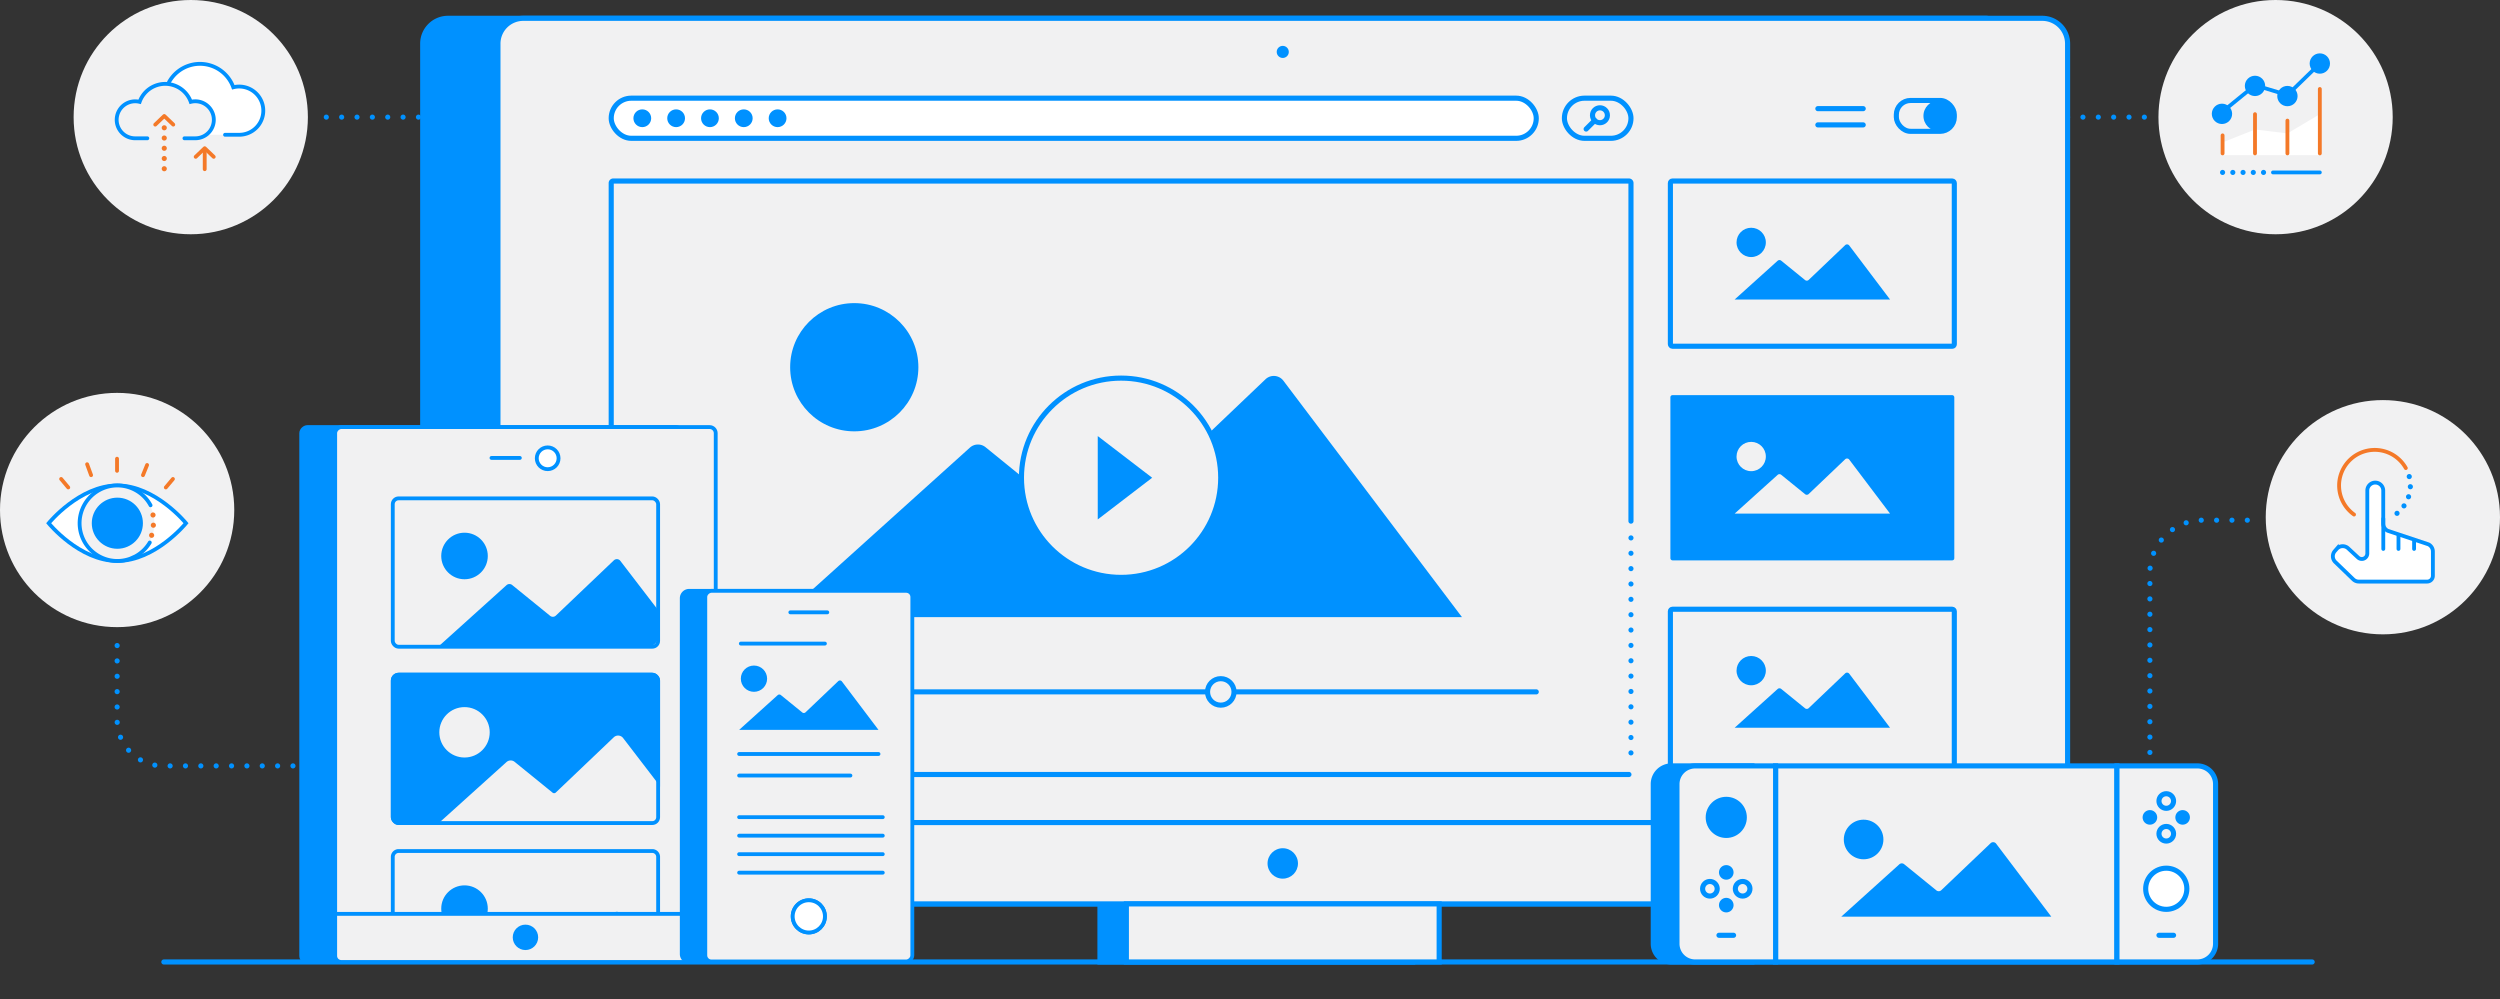<svg xmlns="http://www.w3.org/2000/svg" xmlns:xlink="http://www.w3.org/1999/xlink" viewBox="0 0 976.883 390.52"><rect x="0" y="0" width="976.883" height="390.52" fill="#333333" stroke="none"/><defs><clipPath id="clip-path"><path d="M155.769,332.538h99.106a2.293,2.293,0,0,1,2.293,2.293v41.064a0,0,0,0,1,0,0H153.477a0,0,0,0,1,0,0V334.831A2.293,2.293,0,0,1,155.769,332.538Z" fill="none"/></clipPath></defs><title>cloudinary-ebook-1</title><g id="Layer_2" data-name="Layer 2"><g id="Content"><line x1="807.918" y1="45.769" x2="843.422" y2="45.769" fill="none" stroke="#0091ff" stroke-linecap="round" stroke-miterlimit="10" stroke-width="2" stroke-dasharray="0 6"/><path d="M878.145,203.27H860.629a20.55,20.55,0,0,0-20.55,20.549V294.9" fill="none" stroke="#0091ff" stroke-linecap="round" stroke-miterlimit="10" stroke-width="2" stroke-dasharray="0 6"/><rect x="429.815" y="353.202" width="122.226" height="22.692" fill="#0091ff" stroke="#0091ff" stroke-miterlimit="10" stroke-width="2"/><path d="M175.075,7.159H776.131a2.394,2.394,0,0,1,2.394,2.394V350.808a2.394,2.394,0,0,1-2.394,2.394H167.567a2.394,2.394,0,0,1-2.394-2.394V17.061A9.9,9.9,0,0,1,175.075,7.159Z" fill="#0091ff" stroke="#0091ff" stroke-miterlimit="10" stroke-width="2"/><path d="M204.468,7.159H798.016a9.9,9.9,0,0,1,9.9,9.9V350.808a2.394,2.394,0,0,1-2.394,2.394H196.961a2.394,2.394,0,0,1-2.394-2.394V17.061A9.9,9.9,0,0,1,204.468,7.159Z" fill="#f1f1f2" stroke="#0091ff" stroke-miterlimit="10" stroke-width="2"/><line x1="64.022" y1="375.894" x2="903.482" y2="375.894" fill="#f1f1f2" stroke="#0091ff" stroke-linecap="round" stroke-miterlimit="10" stroke-width="2"/><path d="M636.506,302.632H239.634a.8.8,0,0,1-.8-.8V71.533a.8.8,0,0,1,.8-.8H636.506a.8.8,0,0,1,.8.8v132.1" fill="none" stroke="#0091ff" stroke-linecap="round" stroke-miterlimit="10" stroke-width="2"/><line x1="637.306" y1="210.192" x2="637.306" y2="298.818" fill="none" stroke="#0091ff" stroke-linecap="round" stroke-miterlimit="10" stroke-width="2" stroke-dasharray="0 6"/><path d="M305.488,241.158,379,174.9a4.7,4.7,0,0,1,6.1-.157l40.808,33.139a4.7,4.7,0,0,0,6.2-.246L494.5,148.191a4.7,4.7,0,0,1,6.965.542l69.814,92.425Z" fill="#0091ff"/><circle cx="333.808" cy="143.496" r="25.053" fill="#0091ff"/><circle cx="438.07" cy="186.683" r="38.934" fill="#f1f1f2" stroke="#0091ff" stroke-miterlimit="10" stroke-width="2"/><polygon points="428.948 170.394 428.948 202.971 450.209 186.683 428.948 170.394" fill="#0091ff"/><rect x="652.71" y="70.733" width="110.941" height="64.564" rx="0.8" fill="#f1f1f2" stroke="#0091ff" stroke-miterlimit="10" stroke-width="2"/><rect x="652.71" y="154.401" width="110.941" height="64.564" rx="0.8" fill="#0091ff"/><rect x="652.71" y="238.068" width="110.941" height="64.564" rx="0.8" fill="#f1f1f2" stroke="#0091ff" stroke-miterlimit="10" stroke-width="2"/><path d="M677.812,117.037l16.8-15.141a1.072,1.072,0,0,1,1.395-.036l9.325,7.572a1.072,1.072,0,0,0,1.417-.056L721,95.792a1.074,1.074,0,0,1,1.592.124l15.953,21.121Z" fill="#0091ff"/><circle cx="684.283" cy="94.72" r="5.725" fill="#0091ff"/><path d="M677.812,200.7l16.8-15.141a1.073,1.073,0,0,1,1.395-.036l9.325,7.572a1.072,1.072,0,0,0,1.417-.056L721,179.459a1.074,1.074,0,0,1,1.592.124L738.549,200.7Z" fill="#f1f1f2"/><circle cx="684.283" cy="178.387" r="5.725" fill="#f1f1f2"/><path d="M677.812,284.371l16.8-15.141a1.073,1.073,0,0,1,1.395-.036l9.325,7.573a1.073,1.073,0,0,0,1.417-.057L721,263.127a1.074,1.074,0,0,1,1.592.123l15.953,21.121Z" fill="#0091ff"/><circle cx="684.283" cy="262.054" r="5.725" fill="#0091ff"/><rect x="238.834" y="38.366" width="361.462" height="15.681" rx="7.841" fill="#fff" stroke="#0091ff" stroke-miterlimit="10" stroke-width="2"/><rect x="611.299" y="38.366" width="26.007" height="15.681" rx="7.841" fill="#f1f1f2" stroke="#0091ff" stroke-miterlimit="10" stroke-width="2"/><circle cx="625.184" cy="45.037" r="2.913" fill="#f1f1f2" stroke="#0091ff" stroke-miterlimit="10" stroke-width="2"/><line x1="619.794" y1="50.427" x2="623.124" y2="47.097" fill="#f1f1f2" stroke="#0091ff" stroke-linecap="round" stroke-miterlimit="10" stroke-width="2"/><line x1="277.828" y1="270.35" x2="600.296" y2="270.35" fill="#0091ff" stroke="#0091ff" stroke-linecap="round" stroke-miterlimit="10" stroke-width="2"/><rect x="440.13" y="353.202" width="122.226" height="22.692" fill="#f1f1f2" stroke="#0091ff" stroke-miterlimit="10" stroke-width="2"/><line x1="807.151" y1="321.419" x2="194.566" y2="321.419" fill="#f1f1f2" stroke="#0091ff" stroke-miterlimit="10" stroke-width="2"/><circle cx="501.242" cy="337.391" r="5.945" fill="#0091ff"/><circle cx="501.242" cy="20.284" r="2.363" fill="#0091ff"/><circle cx="477.026" cy="270.365" r="5.177" fill="#f1f1f2" stroke="#0091ff" stroke-miterlimit="10" stroke-width="2"/><rect x="741.004" y="39.256" width="22.647" height="12.06" rx="5.548" fill="#f1f1f2" stroke="#0091ff" stroke-miterlimit="10" stroke-width="2"/><circle cx="757.621" cy="45.286" r="6.03" fill="#0091ff"/><line x1="728.055" y1="42.453" x2="710.333" y2="42.453" fill="#f1f1f2" stroke="#0091ff" stroke-linecap="round" stroke-miterlimit="10" stroke-width="2"/><line x1="728.055" y1="48.8" x2="710.333" y2="48.8" fill="#f1f1f2" stroke="#0091ff" stroke-linecap="round" stroke-miterlimit="10" stroke-width="2"/><circle cx="250.979" cy="46.207" r="3.471" fill="#0091ff"/><circle cx="264.196" cy="46.207" r="3.471" fill="#0091ff"/><circle cx="277.414" cy="46.207" r="3.471" fill="#0091ff"/><circle cx="290.631" cy="46.207" r="3.471" fill="#0091ff"/><circle cx="303.849" cy="46.207" r="3.471" fill="#0091ff"/><rect x="87.544" y="197.038" width="209.017" height="148.697" rx="2.394" transform="translate(-79.333 463.439) rotate(-90)" fill="#0091ff" stroke="#0091ff" stroke-miterlimit="10" stroke-width="1.5"/><rect x="100.814" y="197.038" width="209.017" height="148.697" rx="2.394" transform="translate(-66.064 476.708) rotate(-90)" fill="#f1f1f2" stroke="#0091ff" stroke-miterlimit="10" stroke-width="1.5"/><rect x="153.477" y="194.733" width="103.691" height="57.982" rx="2.293" fill="#f1f1f2" stroke="#0091ff" stroke-miterlimit="10" stroke-width="1.5"/><rect x="153.477" y="263.635" width="103.691" height="57.982" rx="2.293" fill="#0091ff" stroke="#0091ff" stroke-miterlimit="10" stroke-width="1.5"/><path d="M155.769,332.538h99.106a2.293,2.293,0,0,1,2.293,2.293v41.064a0,0,0,0,1,0,0H153.477a0,0,0,0,1,0,0V334.831A2.293,2.293,0,0,1,155.769,332.538Z" fill="#f1f1f2" stroke="#0091ff" stroke-miterlimit="10" stroke-width="1.5"/><path d="M171.227,252.714l26.694-24.06a1.7,1.7,0,0,1,2.216-.057l14.819,12.033a1.706,1.706,0,0,0,2.252-.089l22.656-21.586a1.705,1.705,0,0,1,2.529.2l14.775,19.26v10.207a4.1,4.1,0,0,1-4.095,4.095Z" fill="#0091ff"/><circle cx="181.511" cy="217.251" r="9.097" fill="#0091ff"/><path d="M171.716,322.4l26.694-24.061a1.707,1.707,0,0,1,2.217-.057l14.819,12.034a1.706,1.706,0,0,0,2.251-.089l22.656-21.586a1.706,1.706,0,0,1,2.53.2l14.774,19.26v11.428a2.875,2.875,0,0,1-2.875,2.875Z" fill="#f1f1f2" stroke="#f1f1f2" stroke-miterlimit="10" stroke-width="1.5"/><circle cx="181.511" cy="286.153" r="9.097" fill="#f1f1f2" stroke="#f1f1f2" stroke-miterlimit="10" stroke-width="1.5"/><g clip-path="url(#clip-path)"><path d="M171.227,390.52l26.694-24.061a1.705,1.705,0,0,1,2.216-.057l14.819,12.034a1.707,1.707,0,0,0,2.252-.089l22.656-21.586a1.7,1.7,0,0,1,2.529.2l14.775,19.26v10.207a4.1,4.1,0,0,1-4.095,4.1Z" fill="#0091ff"/><circle cx="181.511" cy="355.056" r="9.097" fill="#0091ff"/></g><circle cx="214.003" cy="179.074" r="4.259" fill="#fff" stroke="#0091ff" stroke-miterlimit="10" stroke-width="1.5"/><path d="M198.316,292.145h16.407a0,0,0,0,1,0,0v148.7a0,0,0,0,1,0,0H198.316a2.394,2.394,0,0,1-2.394-2.394V294.539A2.394,2.394,0,0,1,198.316,292.145Z" transform="translate(-161.171 571.816) rotate(-90)" fill="#f1f1f2" stroke="#0091ff" stroke-miterlimit="10" stroke-width="1.5"/><circle cx="205.322" cy="366.27" r="4.966" fill="#0091ff"/><line x1="203.131" y1="178.936" x2="192.053" y2="178.936" fill="#f1f1f2" stroke="#0091ff" stroke-linecap="round" stroke-miterlimit="10" stroke-width="1.5"/><rect x="153.477" y="263.635" width="103.691" height="57.982" rx="2.293" fill="none" stroke="#0091ff" stroke-miterlimit="10" stroke-width="1.5"/><path d="M347.3,233.763V372.808c0,1.6,7.4,2.89,5.8,2.89H269.291a2.89,2.89,0,0,1-2.89-2.89V233.763a2.89,2.89,0,0,1,2.89-2.891H353.1C354.7,230.872,347.3,232.166,347.3,233.763Z" fill="#0091ff" stroke="#0091ff" stroke-miterlimit="10" stroke-width="1.5"/><rect x="243.633" y="262.835" width="144.825" height="80.9" rx="2.394" transform="translate(12.76 619.33) rotate(-90)" fill="#f1f1f2" stroke="#0091ff" stroke-miterlimit="10" stroke-width="1.5"/><circle cx="316.045" cy="358.078" r="6.293" fill="#f1f1f2" stroke="#0091ff" stroke-miterlimit="10" stroke-width="1.5"/><circle cx="316.045" cy="358.078" r="6.293" fill="#fff" stroke="#0091ff" stroke-miterlimit="10" stroke-width="1.5"/><line x1="308.82" y1="239.271" x2="323.271" y2="239.271" fill="#f1f1f2" stroke="#0091ff" stroke-linecap="round" stroke-miterlimit="10" stroke-width="1.5"/><path d="M288.814,285.209l15.063-13.577a.961.961,0,0,1,1.25-.032l8.362,6.791a.963.963,0,0,0,1.271-.051l12.784-12.18a.963.963,0,0,1,1.428.111l14.305,18.938Z" fill="#0091ff"/><circle cx="294.617" cy="265.198" r="5.134" fill="#0091ff"/><line x1="288.814" y1="294.623" x2="343.277" y2="294.623" fill="#f1f1f2" stroke="#0091ff" stroke-linecap="round" stroke-miterlimit="10" stroke-width="1.5"/><line x1="288.814" y1="303.049" x2="332.308" y2="303.049" fill="#f1f1f2" stroke="#0091ff" stroke-linecap="round" stroke-miterlimit="10" stroke-width="1.5"/><line x1="288.814" y1="319.31" x2="344.95" y2="319.31" fill="#f1f1f2" stroke="#0091ff" stroke-linecap="round" stroke-miterlimit="10" stroke-width="1.5"/><line x1="288.814" y1="326.539" x2="344.95" y2="326.539" fill="#f1f1f2" stroke="#0091ff" stroke-linecap="round" stroke-miterlimit="10" stroke-width="1.5"/><line x1="288.814" y1="333.768" x2="344.95" y2="333.768" fill="#f1f1f2" stroke="#0091ff" stroke-linecap="round" stroke-miterlimit="10" stroke-width="1.5"/><line x1="288.814" y1="340.996" x2="344.95" y2="340.996" fill="#f1f1f2" stroke="#0091ff" stroke-linecap="round" stroke-miterlimit="10" stroke-width="1.5"/><line x1="289.484" y1="251.484" x2="322.339" y2="251.484" fill="#f1f1f2" stroke="#0091ff" stroke-linecap="round" stroke-miterlimit="10" stroke-width="1.5"/><path d="M646.023,299.278h31.44a7.106,7.106,0,0,1,7.106,7.106v62.4a7.106,7.106,0,0,1-7.106,7.106h-31.44a0,0,0,0,1,0,0V299.278A0,0,0,0,1,646.023,299.278Z" transform="translate(1330.592 675.172) rotate(180)" fill="#0091ff" stroke="#0091ff" stroke-miterlimit="10" stroke-width="2"/><rect x="693.819" y="299.278" width="133.383" height="76.616" fill="#f1f1f2" stroke="#0091ff" stroke-miterlimit="10" stroke-width="2"/><path d="M827.2,299.278h31.44a7.106,7.106,0,0,1,7.106,7.106v62.4a7.106,7.106,0,0,1-7.106,7.106H827.2a0,0,0,0,1,0,0V299.278A0,0,0,0,1,827.2,299.278Z" fill="#f1f1f2" stroke="#0091ff" stroke-miterlimit="10" stroke-width="2"/><path d="M655.272,299.278h31.44a7.106,7.106,0,0,1,7.106,7.106v62.4a7.106,7.106,0,0,1-7.106,7.106h-31.44a0,0,0,0,1,0,0V299.278A0,0,0,0,1,655.272,299.278Z" transform="translate(1349.091 675.172) rotate(180)" fill="#f1f1f2" stroke="#0091ff" stroke-miterlimit="10" stroke-width="2"/><circle cx="674.545" cy="319.397" r="8.043" fill="#0091ff"/><circle cx="846.475" cy="347.288" r="8.043" fill="#fff" stroke="#0091ff" stroke-miterlimit="10" stroke-width="2"/><circle cx="674.545" cy="340.892" r="2.854" fill="#0091ff"/><circle cx="674.545" cy="353.683" r="2.854" fill="#0091ff"/><circle cx="680.941" cy="347.288" r="2.854" fill="none" stroke="#0091ff" stroke-miterlimit="10" stroke-width="2"/><circle cx="668.15" cy="347.288" r="2.854" fill="none" stroke="#0091ff" stroke-miterlimit="10" stroke-width="2"/><circle cx="846.475" cy="313.001" r="2.854" fill="none" stroke="#0091ff" stroke-miterlimit="10" stroke-width="2"/><circle cx="846.475" cy="325.792" r="2.854" fill="none" stroke="#0091ff" stroke-miterlimit="10" stroke-width="2"/><circle cx="852.87" cy="319.397" r="2.854" fill="#0091ff"/><circle cx="840.079" cy="319.397" r="2.854" fill="#0091ff"/><line x1="843.621" y1="365.464" x2="849.329" y2="365.464" fill="#f1f1f2" stroke="#0091ff" stroke-linecap="round" stroke-miterlimit="10" stroke-width="2"/><line x1="671.691" y1="365.464" x2="677.399" y2="365.464" fill="#f1f1f2" stroke="#0091ff" stroke-linecap="round" stroke-miterlimit="10" stroke-width="2"/><path d="M719.463,358.2l22.7-20.465a1.451,1.451,0,0,1,1.886-.049l12.6,10.236a1.451,1.451,0,0,0,1.915-.076l19.271-18.361a1.451,1.451,0,0,1,2.151.168L801.557,358.2Z" fill="#0091ff"/><circle cx="728.21" cy="328.031" r="7.738" fill="#0091ff"/><circle cx="889.19" cy="45.769" r="45.769" fill="#f1f1f2"/><polygon points="906.48 44.609 906.48 60.627 868.481 60.627 868.481 55.644 881.148 50.6 893.814 52.133 906.48 44.609" fill="#fff"/><line x1="868.481" y1="52.895" x2="868.481" y2="59.944" fill="none" stroke="#f47928" stroke-linecap="round" stroke-miterlimit="10" stroke-width="1.5"/><line x1="881.148" y1="44.609" x2="881.148" y2="59.944" fill="none" stroke="#f47928" stroke-linecap="round" stroke-miterlimit="10" stroke-width="1.5"/><line x1="893.814" y1="47.126" x2="893.814" y2="59.944" fill="none" stroke="#f47928" stroke-linecap="round" stroke-miterlimit="10" stroke-width="1.5"/><line x1="906.48" y1="34.768" x2="906.48" y2="59.944" fill="none" stroke="#f47928" stroke-linecap="round" stroke-miterlimit="10" stroke-width="1.5"/><line x1="888.179" y1="67.378" x2="906.48" y2="67.378" fill="#f1f1f2" stroke="#0091ff" stroke-linecap="round" stroke-miterlimit="10" stroke-width="1.5"/><line x1="868.481" y1="67.378" x2="888.179" y2="67.378" fill="none" stroke="#0091ff" stroke-linecap="round" stroke-miterlimit="10" stroke-width="2" stroke-dasharray="0 4"/><polyline points="867.256 44.609 881.148 33.3 893.814 37.129 906.48 24.824" fill="none" stroke="#0091ff" stroke-linecap="round" stroke-miterlimit="10" stroke-width="1.5"/><circle cx="868.242" cy="44.483" r="3.973" fill="#0091ff"/><circle cx="881.148" cy="33.565" r="3.973" fill="#0091ff"/><circle cx="893.814" cy="37.538" r="3.973" fill="#0091ff"/><circle cx="906.48" cy="24.824" r="3.973" fill="#0091ff"/><circle cx="74.537" cy="45.769" r="45.769" fill="#f1f1f2"/><circle cx="931.114" cy="202.105" r="45.769" fill="#f1f1f2"/><path d="M941.422,186.225a13.942,13.942,0,0,1-6.4,15.487" fill="none" stroke="#0091ff" stroke-linecap="round" stroke-miterlimit="10" stroke-width="2" stroke-dasharray="0 4"/><path d="M919.844,201.057A13.928,13.928,0,1,1,940.081,182.9" fill="none" stroke="#f47928" stroke-linecap="round" stroke-miterlimit="10" stroke-width="1.5"/><path d="M925.034,216.263V191.682a3.11,3.11,0,0,1,3.111-3.11h0a3.11,3.11,0,0,1,3.111,3.11V204.6A3.109,3.109,0,0,0,933,207.391l15.915,5.312a3.112,3.112,0,0,1,1.741,2.793v9.5a2.261,2.261,0,0,1-2.261,2.261H921.714a3.107,3.107,0,0,1-2.158-.871l-7.028-6.772a3.111,3.111,0,0,1-.185-4.287l.736-.842a3.112,3.112,0,0,1,4.461-.232l3.868,3.595A2.157,2.157,0,0,0,925.034,216.263Z" fill="#fff" stroke="#0091ff" stroke-linecap="round" stroke-miterlimit="10" stroke-width="1.5"/><line x1="931.279" y1="202.683" x2="931.279" y2="214.496" fill="#f1f1f2" stroke="#0091ff" stroke-linecap="round" stroke-miterlimit="10" stroke-width="1.5"/><line x1="937.214" y1="209.008" x2="937.214" y2="214.496" fill="#f1f1f2" stroke="#0091ff" stroke-linecap="round" stroke-miterlimit="10" stroke-width="1.5"/><line x1="943.313" y1="211" x2="943.313" y2="214.496" fill="#f1f1f2" stroke="#0091ff" stroke-linecap="round" stroke-miterlimit="10" stroke-width="1.5"/><circle cx="45.769" cy="199.286" r="45.769" fill="#f1f1f2"/><path d="M72.691,204.447s-12.015,14.747-26.837,14.747-26.837-14.747-26.837-14.747S31.032,189.7,45.854,189.7,72.691,204.447,72.691,204.447Z" fill="#fff" stroke="#0091ff" stroke-linecap="round" stroke-miterlimit="10" stroke-width="1.5"/><circle cx="45.854" cy="204.447" r="14.484" fill="#f1f1f2"/><path d="M59.248,209.165A19.659,19.659,0,0,0,59.3,198.8" fill="none" stroke="#f47928" stroke-linecap="round" stroke-miterlimit="10" stroke-width="2" stroke-dasharray="0 4"/><path d="M58.832,197.444a14.747,14.747,0,1,0-5.975,19.981l-2.006.9a14.682,14.682,0,0,0,7.679-6.338" fill="none" stroke="#0091ff" stroke-linecap="round" stroke-miterlimit="10" stroke-width="1.5"/><circle cx="45.854" cy="204.447" r="9.99" fill="#0091ff"/><line x1="34.04" y1="181.4" x2="35.597" y2="185.675" fill="none" stroke="#f47928" stroke-linecap="round" stroke-miterlimit="10" stroke-width="1.5"/><line x1="45.731" y1="179.238" x2="45.731" y2="183.978" fill="none" stroke="#f47928" stroke-linecap="round" stroke-miterlimit="10" stroke-width="1.5"/><line x1="57.476" y1="181.697" x2="55.865" y2="185.675" fill="none" stroke="#f47928" stroke-linecap="round" stroke-miterlimit="10" stroke-width="1.5"/><line x1="67.575" y1="187.158" x2="64.792" y2="190.475" fill="none" stroke="#f47928" stroke-linecap="round" stroke-miterlimit="10" stroke-width="1.5"/><line x1="23.888" y1="187.158" x2="26.671" y2="190.475" fill="none" stroke="#f47928" stroke-linecap="round" stroke-miterlimit="10" stroke-width="1.5"/><path d="M45.769,252.255v29.01a18.013,18.013,0,0,0,18.013,18.013H117.7" fill="none" stroke="#0091ff" stroke-linecap="round" stroke-miterlimit="10" stroke-width="2" stroke-dasharray="0 6"/><path d="M66.007,32.141a13.835,13.835,0,0,1,25.154,1.966,9.416,9.416,0,1,1,2.261,18.556H80.874c4.7-5.655.842-14.824-6.337-12.892A14.424,14.424,0,0,0,66.007,32.141Z" fill="#fff"/><path d="M87.942,52.663h5.48a9.421,9.421,0,1,0-2.261-18.556,13.835,13.835,0,0,0-25.154-1.966" fill="none" stroke="#0091ff" stroke-linecap="round" stroke-miterlimit="10" stroke-width="1.5"/><path d="M72.077,54.039h4.206A7.23,7.23,0,1,0,74.547,39.8a10.619,10.619,0,0,0-19.986,0,7.227,7.227,0,1,0-1.735,14.242h4.737" fill="none" stroke="#0091ff" stroke-linecap="round" stroke-miterlimit="10" stroke-width="1.5"/><line x1="64.183" y1="49.936" x2="64.183" y2="67.695" fill="#f1f1f2" stroke="#f47928" stroke-linecap="round" stroke-miterlimit="10" stroke-width="2" stroke-dasharray="0 4"/><polyline points="60.66 48.693 64.183 45.323 67.705 48.693" fill="none" stroke="#f47928" stroke-linecap="round" stroke-linejoin="round" stroke-width="1.5"/><line x1="79.99" y1="58.414" x2="79.99" y2="66.113" fill="#f1f1f2" stroke="#f47928" stroke-linecap="round" stroke-linejoin="round" stroke-width="1.5"/><polyline points="76.467 61.282 79.99 57.912 83.512 61.282" fill="none" stroke="#f47928" stroke-linecap="round" stroke-linejoin="round" stroke-width="1.5"/><line x1="127.505" y1="45.769" x2="165.173" y2="45.769" fill="none" stroke="#0091ff" stroke-linecap="round" stroke-miterlimit="10" stroke-width="2" stroke-dasharray="0 6"/></g></g></svg>